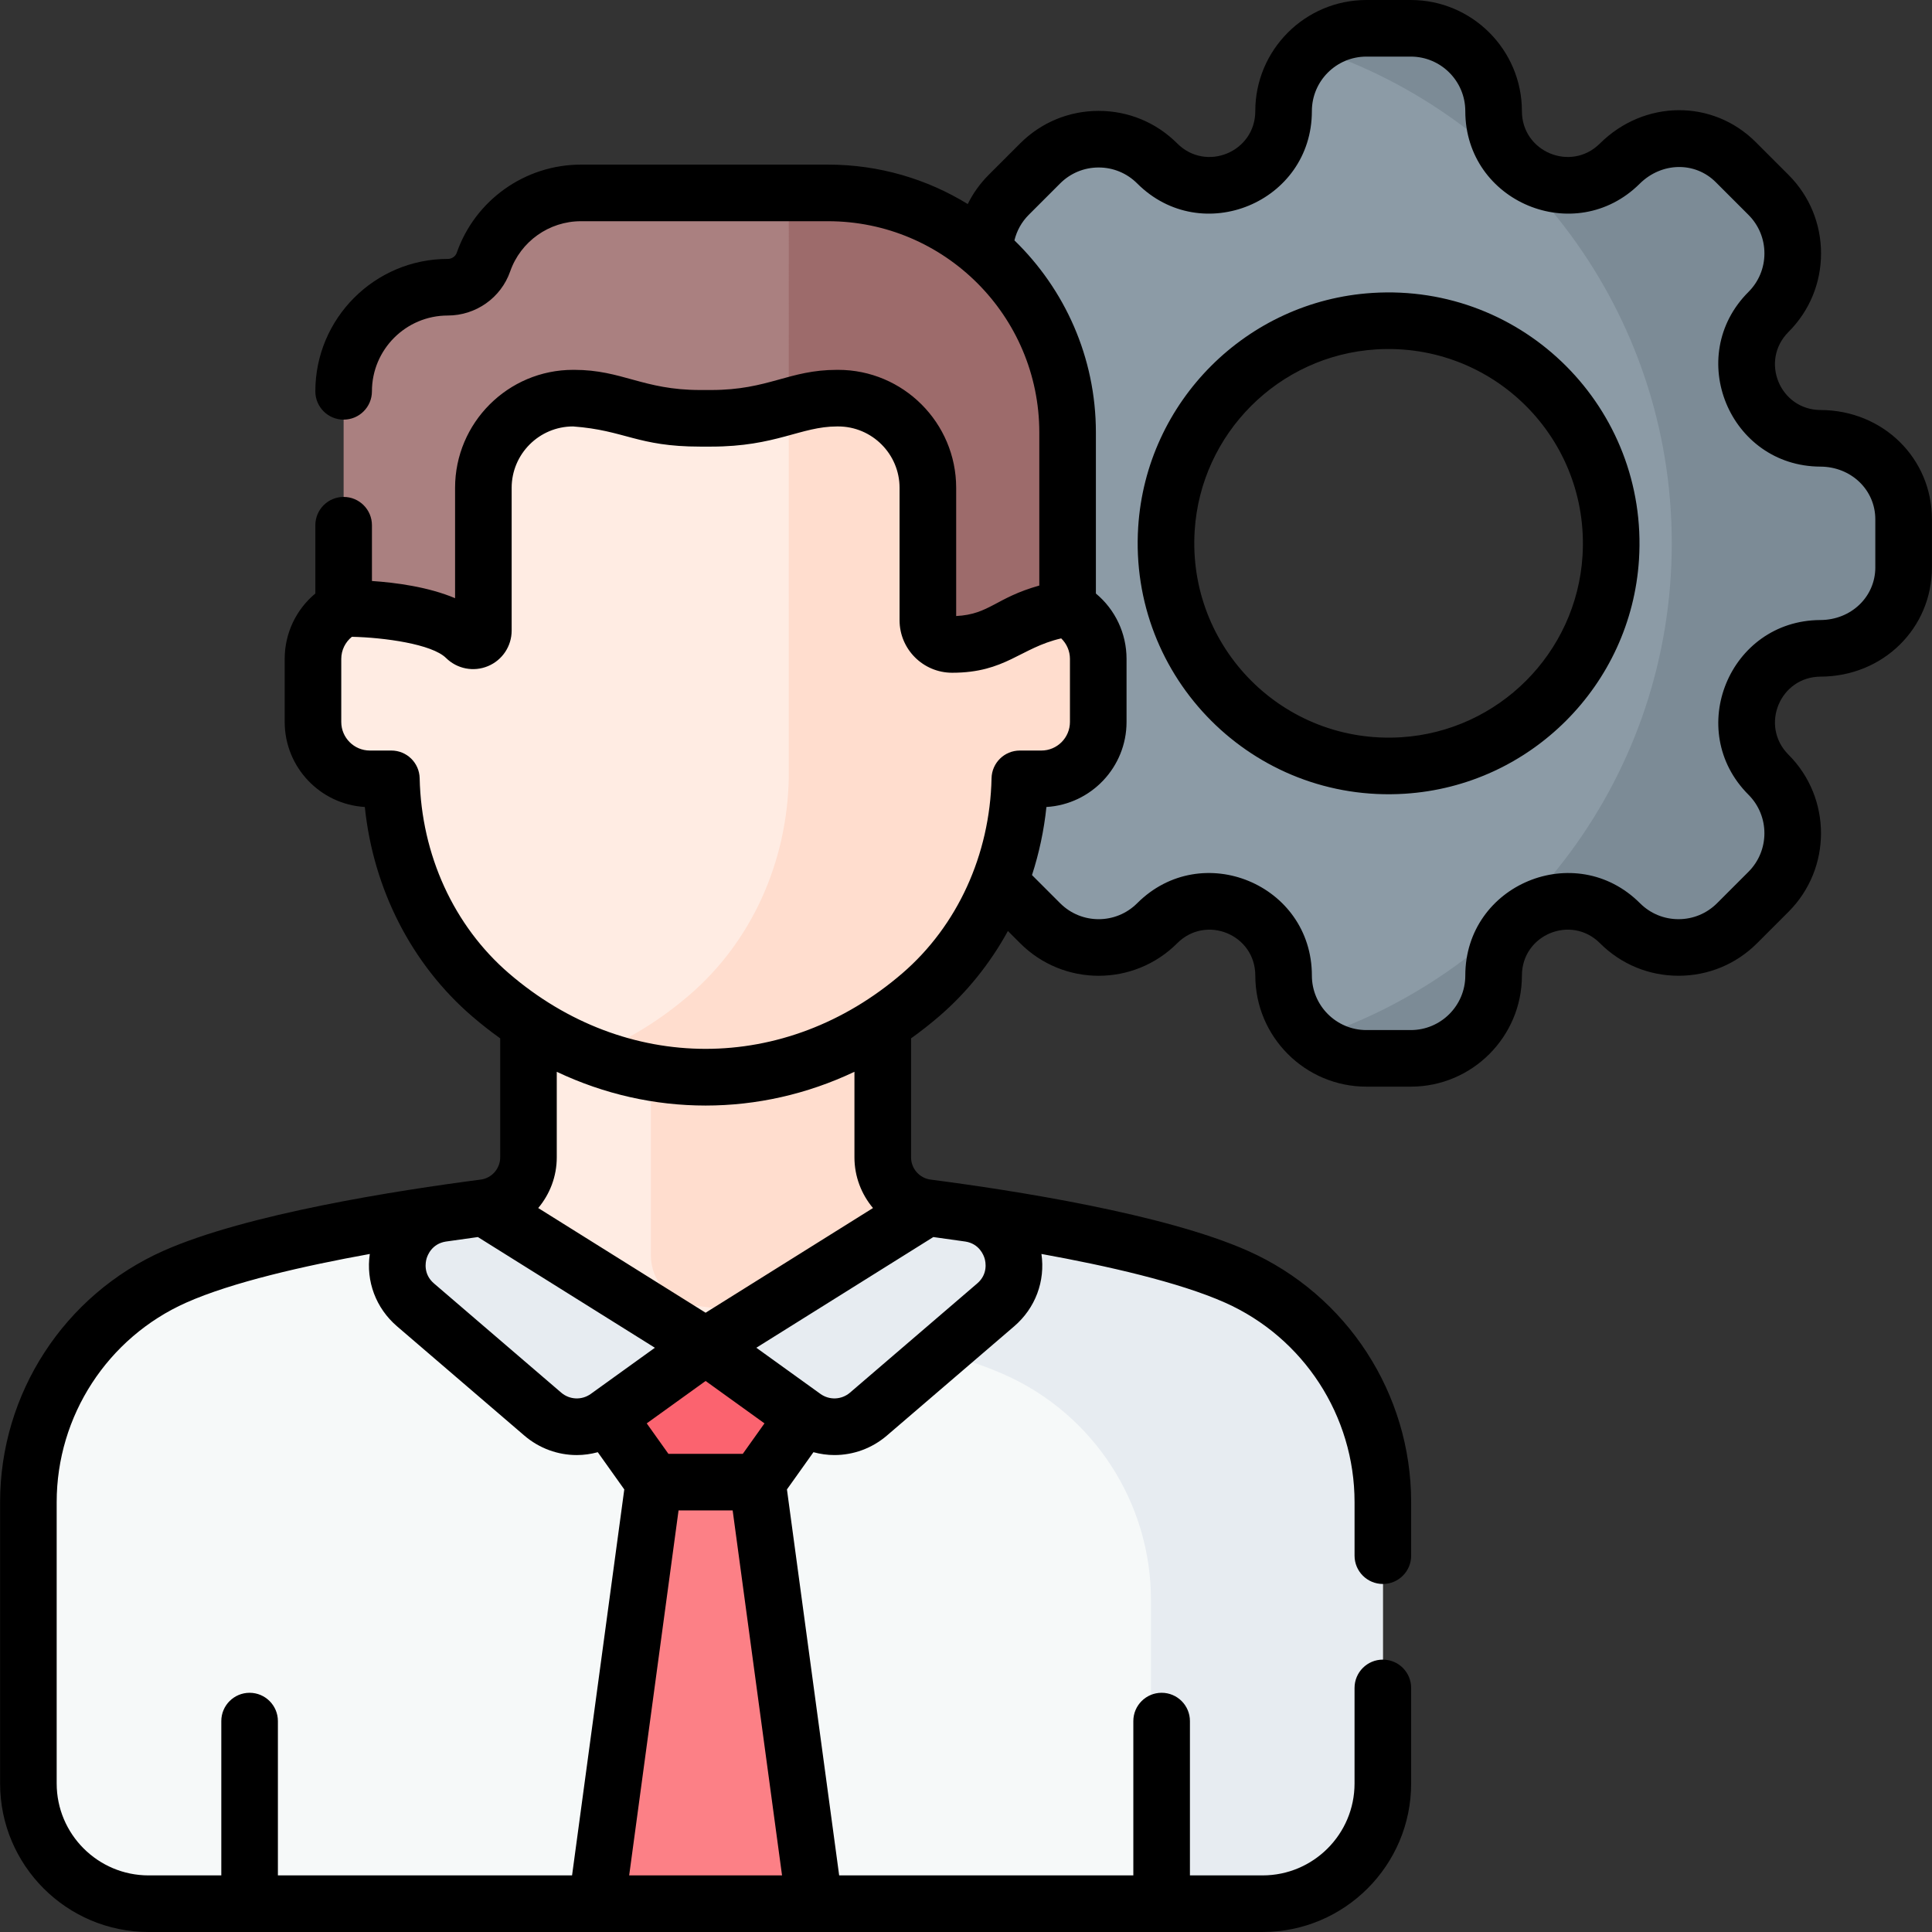 <svg id="Capa_1" enable-background="new 0 0 512 512" height="512" viewBox="0 0 512 512" width="512" xmlns="http://www.w3.org/2000/svg"><rect x="0" y="0" width="512" height="512" fill="#333333" stroke="none"/><g><g><g><g><g><g><g><path d="m482.458 116.16c-17.425-.066-26.132-21.152-13.791-33.492 8.568-8.568 8.568-22.459 0-31.027l-8.665-8.665c-8.567-8.567-22.149-8.14-30.748.395-12.367 12.275-33.434 3.521-33.434-13.93 0-12.117-9.823-21.939-21.939-21.939h-11.778c-12.117 0-21.939 9.823-21.939 21.939 0 17.479-21.133 26.232-33.492 13.873-8.568-8.568-22.459-8.568-31.027 0l-8.328 8.328c-8.568 8.568-8.568 22.459 0 31.027 12.34 12.34 3.633 33.426-13.791 33.492-12.116.046-22.021 9.347-22.021 21.463v12.255c0 12.117 9.823 21.939 21.939 21.939 17.479 0 26.232 21.133 13.873 33.492-8.568 8.568-8.568 22.459 0 31.027l8.328 8.328c8.568 8.568 22.459 8.568 31.027 0 12.359-12.359 33.492-3.606 33.492 13.873 0 12.117 9.823 21.94 21.94 21.94h11.778c12.117 0 21.939-9.823 21.939-21.939 0-17.479 21.133-26.232 33.492-13.873 8.568 8.568 22.459 8.568 31.027 0l8.328-8.328c8.568-8.568 8.568-22.459 0-31.027-12.34-12.34-3.633-33.426 13.791-33.492 12.116-.046 22.021-9.347 22.021-21.463v-12.731c-.001-12.118-9.906-21.419-22.022-21.465zm-110.635 86.703c-35.604 2.25-64.956-27.103-62.706-62.706 1.855-29.362 25.68-53.186 55.042-55.042 35.604-2.25 64.955 27.103 62.706 62.706-1.856 29.362-25.681 53.186-55.042 55.042z" fill="#8c9ba6"/></g></g></g></g><path d="m482.458 116.16c-17.425-.066-26.132-21.152-13.791-33.492 8.568-8.568 8.568-22.459 0-31.027l-8.665-8.665c-8.567-8.567-22.149-8.14-30.748.395-12.367 12.274-33.434 3.521-33.434-13.931 0-12.117-9.823-21.939-21.939-21.939h-11.778c-5.439 0-10.413 1.984-14.246 5.262 55.251 18.024 95.179 69.958 95.179 131.227s-39.928 113.203-95.179 131.227c3.834 3.278 8.807 5.261 14.246 5.261h11.778c12.117 0 21.939-9.823 21.939-21.939 0-17.479 21.133-26.232 33.492-13.873 8.568 8.568 22.459 8.568 31.027 0l8.328-8.328c8.568-8.568 8.568-22.459 0-31.027-12.34-12.34-3.633-33.427 13.791-33.492 12.116-.046 22.021-9.347 22.021-21.463v-12.731c0-12.118-9.905-21.419-22.021-21.465z" fill="#7c8b96"/><g><g><g><g><g><g><g><g><g><g><g><path d="m245.65 320.045c-6.699-.869-11.714-6.568-11.714-13.323v-61.447h-93.886v61.447c0 6.755-5.015 12.454-11.714 13.323 0 0-17.585 59.177 58.657 59.177s58.657-59.177 58.657-59.177z" fill="#ffece3"/><path d="m172.492 245.275v87.398c0 6.755 5.015 12.454 11.714 13.323 13.76 1.786 37.293 5.265 57.625 10.38 9.662-16.66 3.819-36.331 3.819-36.331-6.699-.869-11.714-6.568-11.714-13.323v-61.447z" fill="#ffddce"/><path d="m275.97 159.544h-5.679v-6.669-15.941c0-22.508-9.241-44.319-26.297-59.006-13.372-11.515-32.17-21.565-57.001-21.842-24.831.277-43.628 10.327-57.001 21.842-17.057 14.686-26.297 36.497-26.297 59.006v15.941 6.669h-5.679c-8.326 0-15.076 6.75-15.076 15.076v16.706c0 8.326 6.75 15.076 15.076 15.076h5.702c.47 21.88 9.664 42.939 26.275 57.242 13.373 11.514 32.17 21.565 57.001 21.842 24.831-.277 43.628-10.327 57.001-21.842 16.611-14.302 25.805-35.362 26.275-57.242h5.702c8.326 0 15.076-6.75 15.076-15.076v-16.706c-.002-8.326-6.752-15.076-15.078-15.076z" fill="#ffece3"/><g><path d="m275.97 159.544h-5.679v-6.669-15.941c0-22.508-9.241-44.319-26.297-59.006-9.084-7.822-20.674-14.964-34.954-18.83l-.014 147.304c-.47 21.88-9.664 42.939-26.275 57.242-7.192 6.192-15.955 11.958-26.379 16.011 8.959 3.483 19.145 5.702 30.622 5.831 24.831-.277 43.628-10.328 57.001-21.842 16.611-14.302 25.805-35.362 26.275-57.242h5.702c8.326 0 15.076-6.75 15.076-15.076v-16.706c-.002-8.327-6.752-15.076-15.078-15.076z" fill="#ffddce"/></g><path d="m334.608 504.5c17.594 0 31.857-14.263 31.857-31.857v-74.569c0-25.816-15.194-49.214-38.778-59.714-21.47-9.559-62.056-15.722-82.037-18.315l-58.657 36.687-58.657-36.687c-19.98 2.593-60.566 8.756-82.036 18.315-23.584 10.5-38.778 33.898-38.778 59.714v74.569c0 17.594 14.263 31.857 31.857 31.857z" fill="#f6f9f9"/><g><path d="m327.687 338.36c-21.47-9.559-62.056-15.722-82.037-18.315l-45.18 28.258c21.102 3.249 49.157 8.611 65.771 16.008 23.584 10.5 38.778 33.898 38.778 59.714v74.57c0 2.019-.196 3.991-.555 5.906h30.143c17.594 0 31.857-14.263 31.857-31.857v-74.57c.001-25.816-15.193-49.214-38.777-59.714z" fill="#e7ecf1"/></g></g></g></g></g></g></g><path d="m219.433 51.125h-65.477c-11.953 0-22.111 7.662-25.841 18.343-1.398 4.004-5.219 6.65-9.46 6.65-15.238 0-27.591 12.353-27.591 27.591v57.533s24.21-.288 32.399 7.788c1.722 1.698 4.63.5 4.63-1.917v-37.821c0-13.132 10.646-23.777 23.777-23.777h.286c3.934 0 7.825.607 11.544 1.778 7.077 2.229 14.404 3.565 21.823 3.565h2.938c7.419 0 14.747-1.336 21.823-3.565 3.719-1.171 7.61-1.778 11.544-1.778h.286c13.132 0 23.777 10.646 23.777 23.777v35.081c0 3.542 2.871 6.413 6.413 6.413h.027c5.436 0 10.717-1.58 15.405-4.332 7.336-4.306 15.184-5.212 15.184-5.212v-46.628c.002-35.064-28.423-63.489-63.487-63.489z" fill="#aa8080"/><g><path d="m219.433 51.125h-10.393l-.005 56.539c.417-.125.836-.241 1.251-.372 3.719-1.171 7.61-1.778 11.544-1.778h.286c13.132 0 23.777 10.646 23.777 23.777v35.081c0 3.542 2.871 6.413 6.413 6.413h.027c5.436 0 10.717-1.58 15.405-4.332 7.336-4.306 15.184-5.212 15.184-5.212v-46.628c0-35.063-28.425-63.488-63.489-63.488z" fill="#9d6b6b"/></g></g><path d="m110.123 345.812 33.713 28.937c4.853 4.166 11.928 4.468 17.119.73l26.038-18.747-58.657-36.687c-3.243.421-7.029.936-11.188 1.544-11.761 1.72-16.044 16.482-7.025 24.223z" fill="#e7ecf1"/><path d="m263.863 345.812-33.713 28.937c-4.853 4.166-11.928 4.468-17.119.73l-26.038-18.747 58.657-36.687c3.243.421 7.029.936 11.188 1.544 11.761 1.72 16.044 16.482 7.025 24.223z" fill="#e7ecf1"/><path d="m186.993 356.732-26.038 18.748 12.315 17.3h27.445l12.316-17.3z" fill="#fb636f"/></g><path d="m215.831 504.5-15.116-111.72h-27.445l-15.115 111.72z" fill="#fc8086"/></g></g></g></g></g><g><g><g><path d="m363.686 77.63c-33.274 2.102-59.951 28.779-62.054 62.053-2.53 40.03 30.522 73.208 70.664 70.664 33.273-2.102 59.95-28.779 62.053-62.053 2.53-40.023-30.511-73.207-70.663-70.664zm55.695 69.718c-1.628 25.754-22.276 46.402-48.031 48.03-31.238 1.954-56.704-23.805-54.749-54.749 1.628-25.755 22.276-46.403 48.031-48.031 31.071-1.954 56.713 23.656 54.749 54.75z"/><path d="m482.487 108.66c-10.809-.041-16.159-13.047-8.517-20.69 5.561-5.56 8.623-12.953 8.623-20.817s-3.062-15.256-8.623-20.816l-8.665-8.665c-11.439-11.439-29.596-11.275-41.333.374-7.672 7.613-20.652 2.201-20.652-8.608-.001-16.232-13.207-29.438-29.44-29.438h-11.778c-16.233 0-29.439 13.206-29.439 29.439 0 10.819-13.017 16.243-20.69 8.57-5.56-5.561-12.953-8.623-20.816-8.623-7.864 0-15.256 3.062-20.816 8.623l-8.328 8.328c-2.287 2.287-4.15 4.901-5.553 7.735-10.787-6.622-23.467-10.448-37.025-10.448h-65.477c-14.81 0-28.04 9.391-32.922 23.369-.339.971-1.295 1.624-2.38 1.624-19.349 0-35.091 15.742-35.091 35.091 0 4.142 3.358 7.499 7.499 7.499 4.142 0 7.499-3.358 7.499-7.499 0-11.079 9.013-20.092 20.092-20.092 7.453 0 14.1-4.692 16.54-11.677 2.782-7.965 10.321-13.316 18.762-13.316h65.477c30.873 0 55.99 25.117 55.99 55.989v40.564c-11.614 3.263-13.165 7.614-22.03 8.08v-33.966c0-17.246-14.031-31.277-31.277-31.277h-.286c-12.842 0-18.087 5.343-33.367 5.343h-2.938c-15.121 0-20.627-5.343-33.367-5.343h-.286c-17.246 0-31.277 14.031-31.277 31.277v29.237c-7.1-3.004-15.769-4.14-22.03-4.558v-14.779c0-4.142-3.358-7.499-7.499-7.499-4.142 0-7.499 3.358-7.499 7.499v18.096c-5.097 4.235-8.124 10.53-8.124 17.332v16.706c0 11.998 9.408 21.839 21.234 22.536 2.248 21.735 12.379 41.649 28.424 55.465 2.43 2.092 4.917 4.035 7.451 5.852v31.544c0 2.972-2.226 5.502-5.179 5.886-.001 0-.001 0-.002 0-21.965 2.85-62.101 9.096-84.122 18.901-26.26 11.692-43.227 37.82-43.227 66.565v74.57c-.002 21.702 17.653 39.357 39.354 39.357h295.231c21.701 0 39.356-17.655 39.356-39.356v-25.326c0-4.142-3.358-7.499-7.499-7.499s-7.499 3.358-7.499 7.499v25.326c0 13.431-10.927 24.357-24.357 24.357h-19.269v-40.895c0-4.142-3.358-7.499-7.499-7.499s-7.499 3.358-7.499 7.499v40.895h-77.957l-13.839-102.288 7.022-9.864c1.825.495 3.693.757 5.563.757 4.962 0 9.908-1.736 13.905-5.167l33.713-28.937c5.654-4.853 8.288-11.999 7.239-19.188 17.292 3.127 36.466 7.471 48.651 12.896 20.854 9.285 34.329 30.035 34.329 52.863v14.199c0 4.142 3.358 7.499 7.499 7.499s7.499-3.358 7.499-7.499v-14.199c0-28.745-16.968-54.873-43.227-66.565-22.021-9.804-62.157-16.05-84.122-18.901h-.001c-2.953-.384-5.179-2.913-5.179-5.886v-31.544c2.534-1.817 5.021-3.76 7.451-5.852 7.4-6.372 13.523-14.052 18.214-22.598l3.239 3.239c11.505 11.505 30.127 11.507 41.633 0 7.651-7.651 20.69-2.282 20.69 8.57 0 16.233 13.206 29.439 29.439 29.439h11.778c16.233 0 29.439-13.206 29.439-29.439 0-10.824 13.022-16.239 20.69-8.57 5.56 5.561 12.953 8.623 20.817 8.623s15.256-3.062 20.816-8.622l8.328-8.328c11.478-11.479 11.478-30.155 0-41.633-7.643-7.643-2.291-20.649 8.517-20.69 16.538-.062 29.492-12.785 29.492-28.962v-12.731c-.001-16.178-12.955-28.9-29.493-28.963zm-285.638 276.62h-19.711l-5.747-8.073 15.603-11.234 15.603 11.234zm-40.275-15.886c-2.389 1.722-5.618 1.583-7.853-.335l-33.714-28.937c-2.877-2.47-2.229-5.667-1.962-6.588.265-.914 1.413-3.913 5.086-4.504 3.145-.462 6.021-.863 8.513-1.197l46.906 29.338zm-141.554 103.25v-74.57c0-22.828 13.475-43.577 34.329-52.863 12.185-5.425 31.359-9.769 48.651-12.896-1.05 7.189 1.585 14.335 7.238 19.188l33.714 28.937c3.997 3.431 8.942 5.167 13.904 5.167 1.869 0 3.738-.262 5.563-.757l7.022 9.864-13.839 102.288h-77.957v-40.895c0-4.142-3.358-7.499-7.499-7.499s-7.499 3.358-7.499 7.499v40.895h-19.27c-13.43-.001-24.357-10.928-24.357-24.358zm151.717 24.357 13.086-96.722h14.339l13.086 96.722zm94.204-163.468c.267.921.914 4.119-1.963 6.588l-33.713 28.937c-2.235 1.917-5.464 2.056-7.852.335l-16.977-12.224 46.906-29.338c2.492.334 5.369.735 8.515 1.197 3.671.593 4.819 3.592 5.084 4.505zm-29.591-13.39-44.357 27.744-44.358-27.744c3.069-3.66 4.914-8.353 4.914-13.421v-22.685c25.168 11.929 53.716 11.93 78.888 0v22.685c0 5.068 1.845 9.762 4.913 13.421zm7.751-62.183c-30.967 26.664-73.243 26.669-104.215 0-14.607-12.577-23.234-31.429-23.67-51.72-.087-4.078-3.418-7.338-7.497-7.338h-5.702c-4.178 0-7.577-3.399-7.577-7.577v-16.706c0-2.311 1.057-4.438 2.815-5.862 8.627.194 21.214 1.934 24.943 5.612 2.948 2.907 7.317 3.755 11.132 2.159 3.805-1.592 6.264-5.288 6.264-9.416v-37.821c0-8.976 7.302-16.278 16.278-16.278 13.79 1.013 17.013 5.343 33.653 5.343h2.938c17.214 0 23.722-5.343 33.367-5.343h.286c8.976 0 16.278 7.302 16.278 16.278v35.082c0 7.671 6.241 13.912 13.939 13.912 14.193 0 18.026-6.594 28.895-9.104 1.461 1.406 2.319 3.351 2.319 5.439v16.706c0 4.178-3.399 7.577-7.577 7.577h-5.702c-4.079 0-7.41 3.26-7.497 7.338-.436 20.291-9.063 39.142-23.67 51.719zm257.879-107.606c0 7.799-6.391 13.933-14.55 13.964-24.127.091-36.111 29.25-19.066 46.295 5.63 5.63 5.63 14.791 0 20.422l-8.328 8.328c-2.727 2.727-6.353 4.23-10.211 4.23-3.857 0-7.483-1.502-10.211-4.23-17.078-17.078-46.294-5.012-46.294 19.176 0 7.962-6.478 14.44-14.44 14.44h-11.778c-7.962 0-14.44-6.478-14.44-14.44 0-24.158-29.194-36.276-46.295-19.176-5.644 5.644-14.777 5.644-20.421 0l-7.457-7.456c1.878-5.803 3.181-11.845 3.822-18.044 11.826-.697 21.234-10.538 21.234-22.536v-16.706c0-6.801-3.027-13.097-8.124-17.332v-42.674c0-19.955-8.289-38.001-21.59-50.911.619-2.546 1.907-4.881 3.785-6.759l8.329-8.328c2.727-2.727 6.353-4.23 10.21-4.23s7.484 1.502 10.211 4.23c17.079 17.078 46.294 5.012 46.294-19.176 0-7.962 6.478-14.44 14.44-14.44h11.778c7.962 0 14.44 6.478 14.44 14.44 0 24.136 29.115 36.226 46.216 19.253 5.792-5.746 14.648-5.929 20.162-.415l8.665 8.666c2.727 2.727 4.23 6.353 4.23 10.21s-1.502 7.484-4.23 10.211c-17.068 17.067-5.029 46.203 19.066 46.294 8.159.031 14.55 6.165 14.55 13.964v12.73z"/></g></g></g></g></svg>